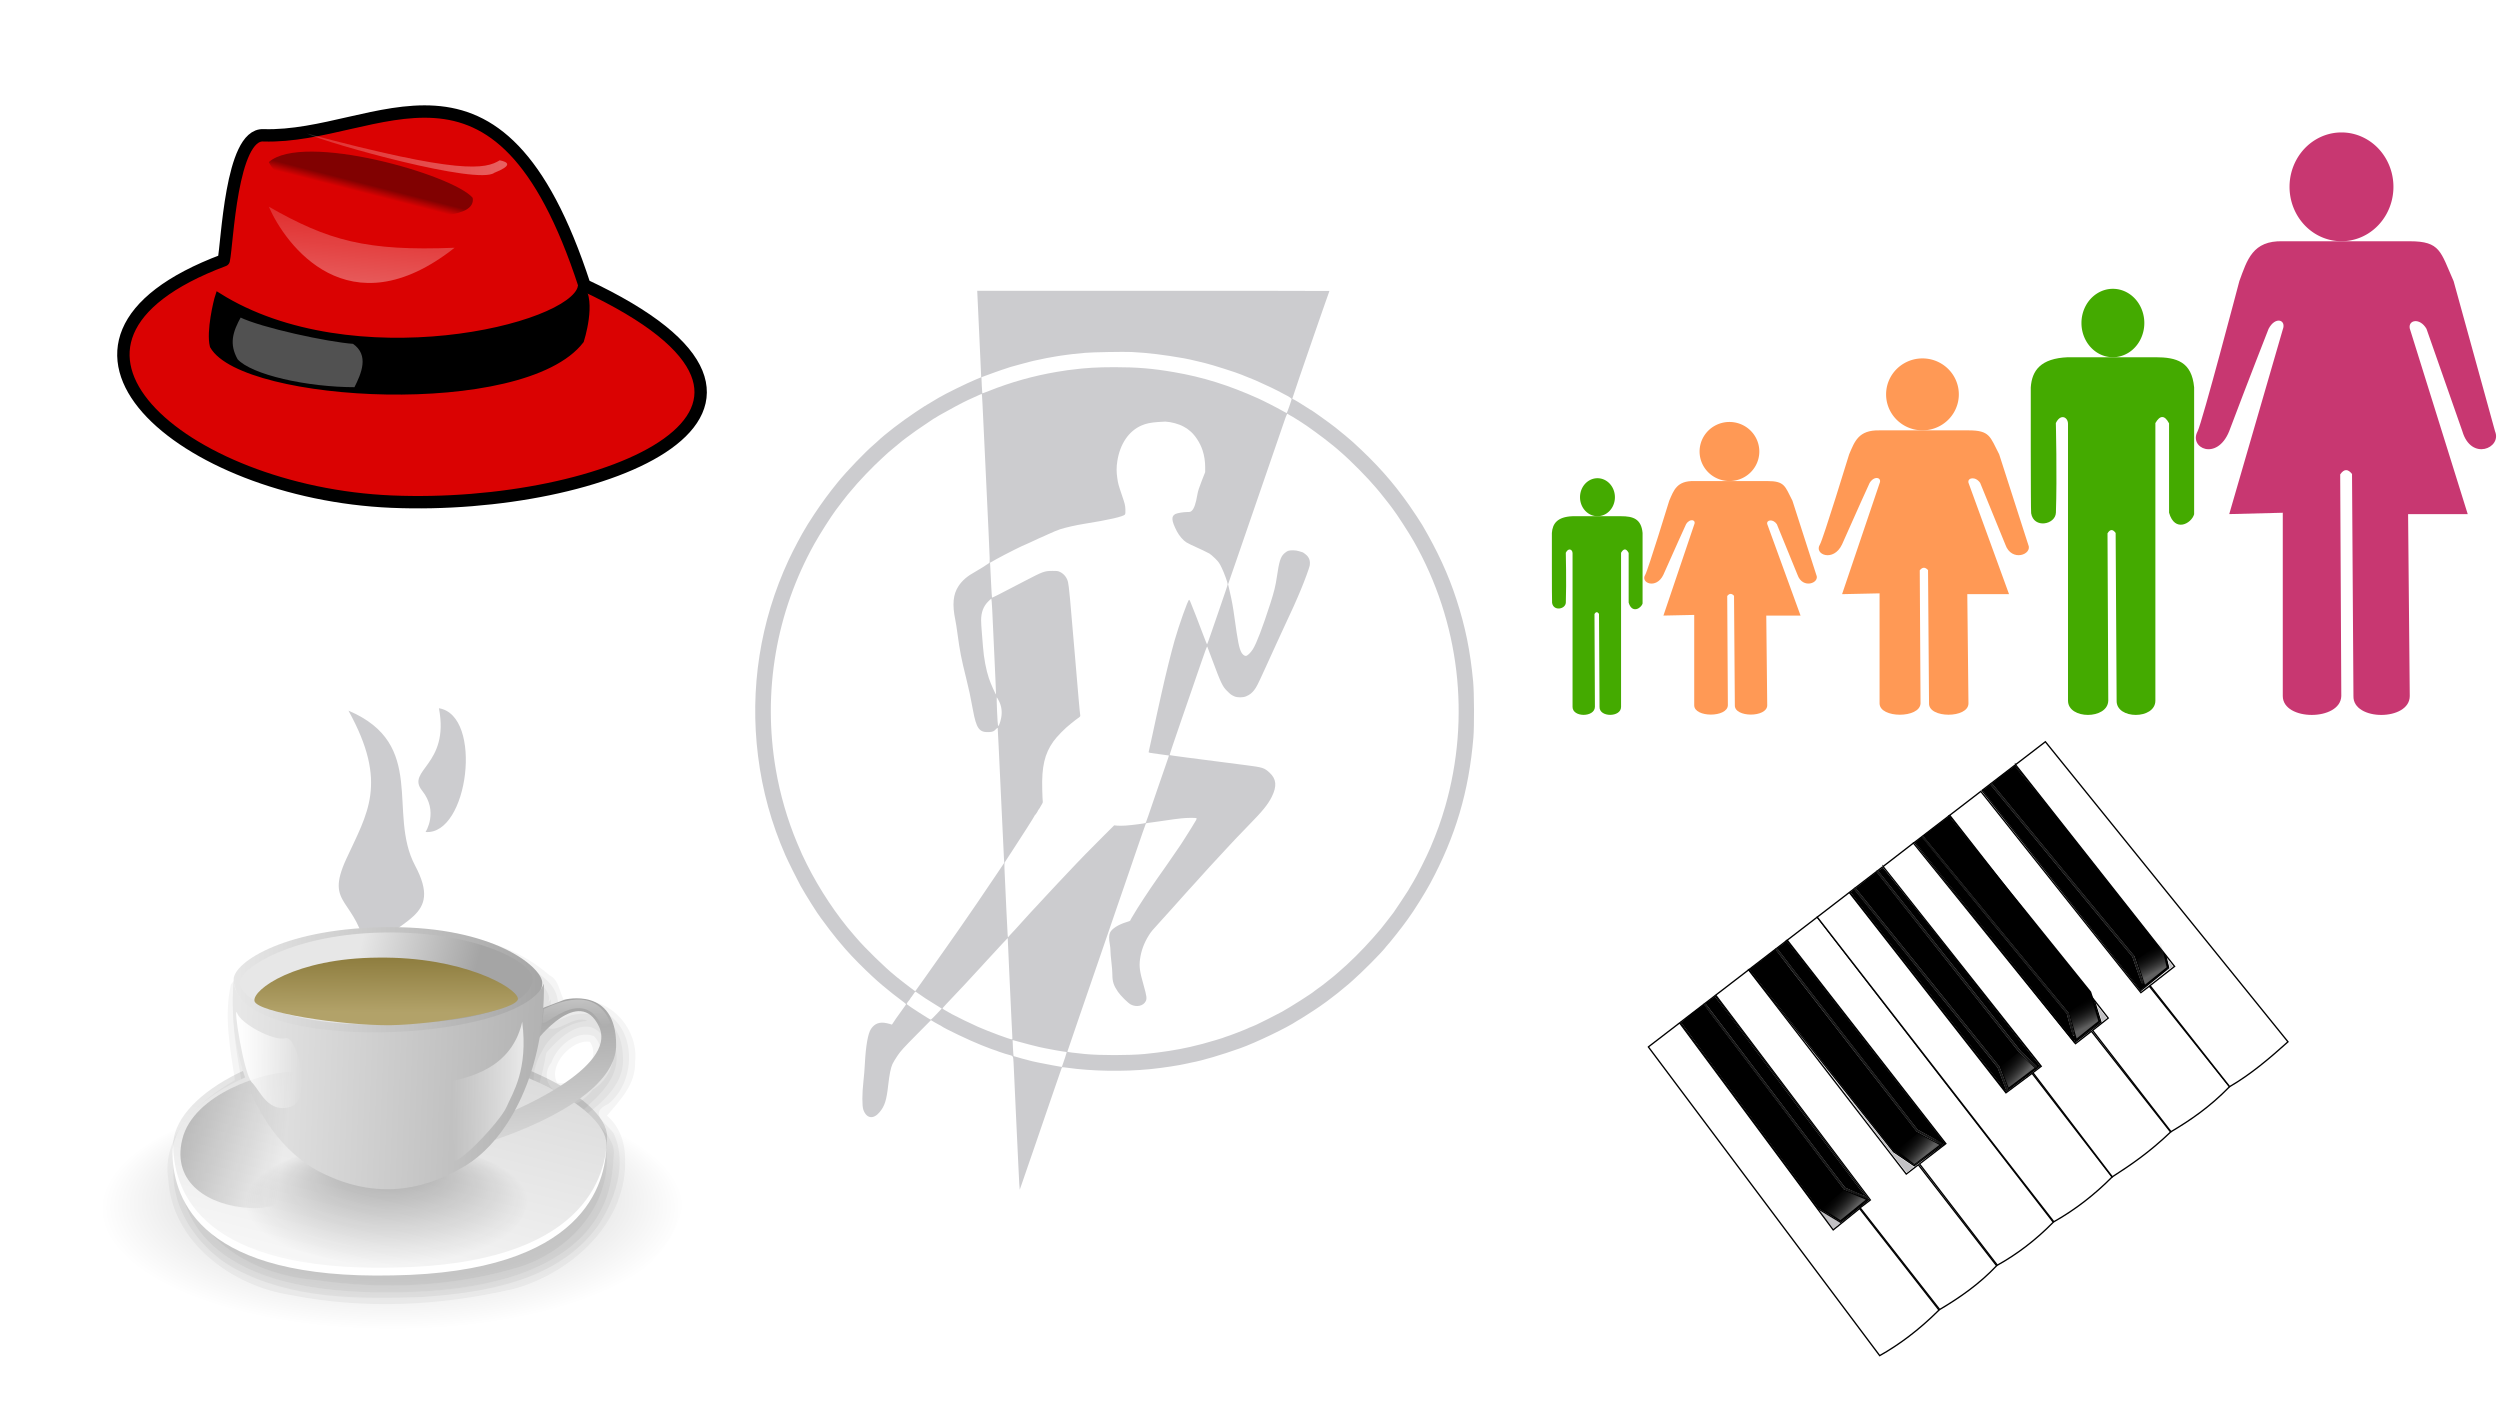 <?xml version="1.0" encoding="UTF-8" standalone="no"?>
<svg
   xmlns:dc="http://purl.org/dc/elements/1.1/"
   xmlns:cc="http://creativecommons.org/ns#"
   xmlns:rdf="http://www.w3.org/1999/02/22-rdf-syntax-ns#"
   xmlns:svg="http://www.w3.org/2000/svg"
   xmlns="http://www.w3.org/2000/svg"
   xmlns:xlink="http://www.w3.org/1999/xlink"
   xmlns:sodipodi="http://sodipodi.sourceforge.net/DTD/sodipodi-0.dtd"
   xmlns:inkscape="http://www.inkscape.org/namespaces/inkscape"
   id="svg2"
   viewBox="0 0 1280 720"
   version="1.1"
   inkscape:version="0.48.4 r9939"
   width="100%"
   height="100%"
   sodipodi:docname="my-world.svg"
   inkscape:export-filename="/home/jcacek/projects/presentations/reveal-js/images/sec-man-reloaded/my-world.png"
   inkscape:export-xdpi="90"
   inkscape:export-ydpi="90">
  <defs
     id="defs20">
    <linearGradient
       gradientUnits="userSpaceOnUse"
       gradientTransform="scale(1.781,0.561)"
       id="linearGradient582"
       y2="259.048"
       x2="111.236"
       y1="250.638"
       x1="118.038">
      <stop
         id="stop580"
         style="stop-color:#000000;stop-opacity:.408"
         offset="0" />
      <stop
         id="stop581"
         style="stop-color:#000000;stop-opacity:0"
         offset="1" />
    </linearGradient>
    <linearGradient
       gradientUnits="userSpaceOnUse"
       gradientTransform="scale(1.561,0.641)"
       id="linearGradient584"
       y2="353.039"
       xlink:href="#linearGradient585"
       x2="114.928"
       y1="259.435"
       x1="132.246" />
    <linearGradient
       id="linearGradient585">
      <stop
         id="stop586"
         style="stop-color:#ffffff;stop-opacity:.175"
         offset="0" />
      <stop
         id="stop587"
         style="stop-color:#ffffff;stop-opacity:.375"
         offset="1" />
    </linearGradient>
    <linearGradient
       gradientUnits="userSpaceOnUse"
       y2="218.54"
       x2="147.051"
       y1="218.54"
       x1="73.293"
       gradientTransform="scale(2.195,0.456)"
       id="linearGradient589"
       xlink:href="#linearGradient585" />
    <linearGradient
       id="linearGradient3017">
      <stop
         id="stop3019"
         style="stop-color:#ffffff;stop-opacity:.175"
         offset="0" />
      <stop
         id="stop3021"
         style="stop-color:#ffffff;stop-opacity:.375"
         offset="1" />
    </linearGradient>
    <radialGradient
       gradientUnits="userSpaceOnUse"
       r="48.175"
       cy="171.423"
       cx="50.46"
       gradientTransform="scale(1.555,0.643)"
       id="radialGradient861"
       fx="51.139"
       fy="152.042"
       xlink:href="#linearGradient853" />
    <linearGradient
       id="linearGradient853">
      <stop
         id="stop854"
         style="stop-color:#000000;stop-opacity:.298"
         offset="0" />
      <stop
         id="stop855"
         style="stop-color:#000000;stop-opacity:0"
         offset="1" />
    </linearGradient>
    <linearGradient
       gradientUnits="userSpaceOnUse"
       gradientTransform="scale(1.386,0.721)"
       id="linearGradient859"
       y2="197.136"
       xlink:href="#linearGradient853"
       y1="1.169"
       x2="37.213"
       x1="133.683" />
    <linearGradient
       id="linearGradient3091">
      <stop
         id="stop3093"
         style="stop-color:#000000;stop-opacity:.298"
         offset="0" />
      <stop
         id="stop3095"
         style="stop-color:#000000;stop-opacity:0"
         offset="1" />
    </linearGradient>
    <radialGradient
       gradientUnits="userSpaceOnUse"
       r="24.001"
       fx="50.884"
       cy="164.706"
       cx="50.884"
       gradientTransform="scale(1.514,0.66)"
       id="radialGradient864"
       fy="147.878"
       xlink:href="#linearGradient853" />
    <linearGradient
       id="linearGradient3098">
      <stop
         id="stop3100"
         style="stop-color:#000000;stop-opacity:.298"
         offset="0" />
      <stop
         id="stop3102"
         style="stop-color:#000000;stop-opacity:0"
         offset="1" />
    </linearGradient>
    <radialGradient
       gradientUnits="userSpaceOnUse"
       cx="34.129"
       gradientTransform="scale(2.28,0.439)"
       id="radialGradient856"
       fx="35.231"
       fy="202.266"
       xlink:href="#linearGradient841"
       cy="131.972"
       r="14.611" />
    <linearGradient
       id="linearGradient841">
      <stop
         id="stop842"
         style="stop-color:#ffffff"
         offset="0" />
      <stop
         id="stop843"
         style="stop-color:#ffffff;stop-opacity:0"
         offset="1" />
    </linearGradient>
    <linearGradient
       gradientUnits="userSpaceOnUse"
       gradientTransform="scale(0.591,1.692)"
       id="linearGradient1556"
       y2="-69.638"
       xlink:href="#linearGradient1507"
       y1="-117.113"
       x2="126.786"
       x1="115.921" />
    <linearGradient
       id="linearGradient1507">
      <stop
         id="stop1508"
         style="stop-color:#000000;stop-opacity:0.525;"
         offset="0" />
      <stop
         id="stop1510"
         style="stop-color:#000000;stop-opacity:0"
         offset="1" />
    </linearGradient>
    <linearGradient
       gradientUnits="userSpaceOnUse"
       y2="64.445"
       x2="68.794"
       y1="64.445"
       x1="22.179"
       gradientTransform="scale(1.7,0.588)"
       id="linearGradient850"
       xlink:href="#linearGradient846" />
    <linearGradient
       id="linearGradient846">
      <stop
         id="stop847"
         style="stop-color:#e7e7e7"
         offset="0" />
      <stop
         id="stop848"
         style="stop-color:#a5a5a5"
         offset="1" />
    </linearGradient>
    <linearGradient
       gradientUnits="userSpaceOnUse"
       gradientTransform="scale(0.942,1.061)"
       id="linearGradient858"
       y2="54.649"
       xlink:href="#linearGradient846"
       y1="96.857"
       x2="129.326"
       x1="131.806" />
    <linearGradient
       id="linearGradient3117">
      <stop
         id="stop3119"
         style="stop-color:#e7e7e7"
         offset="0" />
      <stop
         id="stop3121"
         style="stop-color:#a5a5a5"
         offset="1" />
    </linearGradient>
    <linearGradient
       gradientUnits="userSpaceOnUse"
       gradientTransform="scale(1.783,0.561)"
       id="linearGradient851"
       y2="85.031"
       xlink:href="#linearGradient846"
       y1="83.624"
       x2="56.192"
       x1="38.807" />
    <linearGradient
       id="linearGradient3124">
      <stop
         id="stop3126"
         style="stop-color:#e7e7e7"
         offset="0" />
      <stop
         id="stop3128"
         style="stop-color:#a5a5a5"
         offset="1" />
    </linearGradient>
    <linearGradient
       gradientUnits="userSpaceOnUse"
       gradientTransform="scale(1.974,0.507)"
       id="linearGradient860"
       y2="64.8"
       y1="118.067"
       x2="38.935"
       x1="38.09">
      <stop
         id="stop1291"
         style="stop-color:#b2a269"
         offset="0" />
      <stop
         id="stop1292"
         style="stop-color:#6d5b18"
         offset="1" />
    </linearGradient>
    <linearGradient
       gradientUnits="userSpaceOnUse"
       gradientTransform="scale(1.22,0.82)"
       id="linearGradient849"
       y2="93.217"
       xlink:href="#linearGradient846"
       y1="91.17"
       x2="111.186"
       x1="31.401" />
    <linearGradient
       id="linearGradient3134">
      <stop
         id="stop3136"
         style="stop-color:#e7e7e7"
         offset="0" />
      <stop
         id="stop3138"
         style="stop-color:#a5a5a5"
         offset="1" />
    </linearGradient>
    <linearGradient
       gradientUnits="userSpaceOnUse"
       gradientTransform="scale(1.139,0.878)"
       id="linearGradient840"
       y2="104.055"
       xlink:href="#linearGradient853"
       y1="100.734"
       x2="44.804"
       x1="12.205" />
    <linearGradient
       id="linearGradient3141">
      <stop
         id="stop3143"
         style="stop-color:#000000;stop-opacity:.298"
         offset="0" />
      <stop
         id="stop3145"
         style="stop-color:#000000;stop-opacity:0"
         offset="1" />
    </linearGradient>
    <linearGradient
       gradientUnits="userSpaceOnUse"
       gradientTransform="scale(0.758,1.319)"
       id="linearGradient845"
       y2="60.884"
       xlink:href="#linearGradient841"
       y1="60.485"
       x2="123.651"
       x1="158.269" />
    <linearGradient
       id="linearGradient3148">
      <stop
         id="stop3150"
         style="stop-color:#ffffff"
         offset="0" />
      <stop
         id="stop3152"
         style="stop-color:#ffffff;stop-opacity:0"
         offset="1" />
    </linearGradient>
    <linearGradient
       gradientUnits="userSpaceOnUse"
       y2="49.388"
       x2="66.747"
       y1="49.388"
       x1="46.352"
       gradientTransform="scale(0.827,1.209)"
       id="linearGradient844"
       xlink:href="#linearGradient841" />
    <linearGradient
       id="linearGradient3155">
      <stop
         id="stop3157"
         style="stop-color:#ffffff"
         offset="0" />
      <stop
         id="stop3159"
         style="stop-color:#ffffff;stop-opacity:0"
         offset="1" />
    </linearGradient>
    <linearGradient
       id="linearGradient852"
       y2="0.507"
       xlink:href="#linearGradient841"
       y1="-1.029"
       x2="0.635"
       x1="0.562" />
    <linearGradient
       id="linearGradient3162">
      <stop
         id="stop3164"
         style="stop-color:#ffffff"
         offset="0" />
      <stop
         id="stop3166"
         style="stop-color:#ffffff;stop-opacity:0"
         offset="1" />
    </linearGradient>
    <linearGradient
       inkscape:collect="always"
       xlink:href="#linearGradient841"
       id="linearGradient3631"
       gradientUnits="userSpaceOnUse"
       gradientTransform="matrix(2.28,0,0,1.745,44.433,399.084)"
       x1="111.122"
       y1="48.48"
       x2="112.266"
       y2="72.55" />
    <linearGradient
       inkscape:collect="always"
       xlink:href="#linearGradient841"
       id="linearGradient3634"
       gradientUnits="userSpaceOnUse"
       gradientTransform="matrix(1.65,0,0,2.411,44.433,399.084)"
       x1="46.352"
       y1="49.388"
       x2="66.747"
       y2="49.388" />
    <linearGradient
       inkscape:collect="always"
       xlink:href="#linearGradient841"
       id="linearGradient3637"
       gradientUnits="userSpaceOnUse"
       gradientTransform="matrix(1.513,0,0,2.63,44.433,399.084)"
       x1="158.269"
       y1="60.485"
       x2="123.651"
       y2="60.884" />
    <linearGradient
       inkscape:collect="always"
       xlink:href="#linearGradient853"
       id="linearGradient3640"
       gradientUnits="userSpaceOnUse"
       gradientTransform="matrix(2.271,0,0,1.751,44.433,399.084)"
       x1="12.205"
       y1="100.734"
       x2="44.804"
       y2="104.055" />
    <linearGradient
       inkscape:collect="always"
       xlink:href="#linearGradient846"
       id="linearGradient3643"
       gradientUnits="userSpaceOnUse"
       gradientTransform="matrix(2.433,0,0,1.635,44.433,399.084)"
       x1="31.401"
       y1="91.17"
       x2="111.186"
       y2="93.217" />
    <linearGradient
       inkscape:collect="always"
       xlink:href="#linearGradient860"
       id="linearGradient3646"
       gradientUnits="userSpaceOnUse"
       gradientTransform="matrix(3.937,0,0,1.01,44.433,399.084)"
       x1="38.09"
       y1="118.067"
       x2="38.935"
       y2="64.8" />
    <linearGradient
       inkscape:collect="always"
       xlink:href="#linearGradient846"
       id="linearGradient3649"
       gradientUnits="userSpaceOnUse"
       gradientTransform="matrix(3.556,0,0,1.119,44.433,399.084)"
       x1="38.807"
       y1="83.624"
       x2="56.192"
       y2="85.031" />
    <linearGradient
       inkscape:collect="always"
       xlink:href="#linearGradient846"
       id="linearGradient3652"
       gradientUnits="userSpaceOnUse"
       gradientTransform="matrix(1.879,0,0,2.116,44.433,399.084)"
       x1="131.806"
       y1="96.857"
       x2="129.326"
       y2="54.649" />
    <linearGradient
       inkscape:collect="always"
       xlink:href="#linearGradient846"
       id="linearGradient3655"
       gradientUnits="userSpaceOnUse"
       gradientTransform="matrix(3.39,0,0,1.173,44.433,399.084)"
       x1="22.179"
       y1="64.445"
       x2="68.794"
       y2="64.445" />
    <radialGradient
       inkscape:collect="always"
       xlink:href="#linearGradient853"
       id="radialGradient3662"
       gradientUnits="userSpaceOnUse"
       gradientTransform="matrix(3.02,0,0,1.317,44.433,399.084)"
       cx="50.884"
       cy="164.706"
       fx="50.884"
       fy="147.878"
       r="24.001" />
    <linearGradient
       inkscape:collect="always"
       xlink:href="#linearGradient853"
       id="linearGradient3665"
       gradientUnits="userSpaceOnUse"
       gradientTransform="matrix(2.765,0,0,1.438,44.433,399.084)"
       x1="133.683"
       y1="1.169"
       x2="37.213"
       y2="197.136" />
    <radialGradient
       inkscape:collect="always"
       xlink:href="#linearGradient853"
       id="radialGradient3669"
       gradientUnits="userSpaceOnUse"
       gradientTransform="matrix(3.101,0,0,1.283,44.433,399.084)"
       cx="50.46"
       cy="171.423"
       fx="51.139"
       fy="152.042"
       r="48.175" />
    <linearGradient
       id="linearGradient4479-4"
       y2="328.45"
       gradientUnits="userSpaceOnUse"
       x2="239.68"
       y1="347.12"
       x1="242.93"
       inkscape:collect="always">
      <stop
         id="stop4283-36"
         style="stop-color:#ffffff;stop-opacity:.378"
         offset="0" />
      <stop
         id="stop4285-47"
         style="stop-color:#000000;stop-opacity:0"
         offset="1" />
    </linearGradient>
    <filter
       id="filter4297-2"
       inkscape:collect="always"
       color-interpolation-filters="sRGB">
      <feGaussianBlur
         id="feGaussianBlur4299-73"
         stdDeviation="0.306"
         inkscape:collect="always" />
    </filter>
    <linearGradient
       id="linearGradient4481-4"
       y2="328.45"
       gradientUnits="userSpaceOnUse"
       x2="239.68"
       gradientTransform="translate(68.354,-0.067)"
       y1="347.12"
       x1="242.93"
       inkscape:collect="always">
      <stop
         id="stop4283-3-1"
         style="stop-color:#ffffff;stop-opacity:.378"
         offset="0" />
      <stop
         id="stop4285-4-1"
         style="stop-color:#000000;stop-opacity:0"
         offset="1" />
    </linearGradient>
    <filter
       id="filter4297-6-3"
       color-interpolation-filters="sRGB"
       inkscape:collect="always">
      <feGaussianBlur
         id="feGaussianBlur4299-6-4"
         stdDeviation="0.306"
         inkscape:collect="always" />
    </filter>
    <linearGradient
       inkscape:collect="always"
       xlink:href="#linearGradient4483-9"
       id="linearGradient3040"
       gradientUnits="userSpaceOnUse"
       gradientTransform="translate(287.7,-2.989)"
       x1="242.93"
       y1="347.12"
       x2="239.68"
       y2="328.45" />
    <linearGradient
       id="linearGradient4483-9"
       y2="328.45"
       gradientUnits="userSpaceOnUse"
       x2="239.68"
       gradientTransform="translate(287.7,-2.989)"
       y1="347.12"
       x1="242.93"
       inkscape:collect="always">
      <stop
         id="stop4283-2-6"
         style="stop-color:#ffffff;stop-opacity:.378"
         offset="0" />
      <stop
         id="stop4285-3-4"
         style="stop-color:#000000;stop-opacity:0"
         offset="1" />
    </linearGradient>
    <filter
       id="filter4297-0-7"
       color-interpolation-filters="sRGB"
       inkscape:collect="always">
      <feGaussianBlur
         id="feGaussianBlur4299-7-0"
         stdDeviation="0.306"
         inkscape:collect="always" />
    </filter>
    <linearGradient
       id="linearGradient4485-5"
       y2="328.45"
       gradientUnits="userSpaceOnUse"
       x2="239.68"
       gradientTransform="translate(159.11,-1.803)"
       y1="347.12"
       x1="242.93"
       inkscape:collect="always">
      <stop
         id="stop4283-9-9"
         style="stop-color:#ffffff;stop-opacity:.378"
         offset="0" />
      <stop
         id="stop4285-2-8"
         style="stop-color:#000000;stop-opacity:0"
         offset="1" />
    </linearGradient>
    <filter
       id="filter4297-1-9"
       color-interpolation-filters="sRGB"
       inkscape:collect="always">
      <feGaussianBlur
         id="feGaussianBlur4299-77-3"
         stdDeviation="0.306"
         inkscape:collect="always" />
    </filter>
    <linearGradient
       inkscape:collect="always"
       xlink:href="#linearGradient4483-9"
       id="linearGradient3042"
       gradientUnits="userSpaceOnUse"
       gradientTransform="translate(287.7,-2.989)"
       x1="242.93"
       y1="347.12"
       x2="239.68"
       y2="328.45" />
    <filter
       id="filter4297-0-4-1"
       color-interpolation-filters="sRGB"
       inkscape:collect="always">
      <feGaussianBlur
         id="feGaussianBlur4299-7-5-4"
         stdDeviation="0.306"
         inkscape:collect="always" />
    </filter>
    <linearGradient
       inkscape:collect="always"
       xlink:href="#linearGradient841"
       id="linearGradient4669"
       gradientUnits="userSpaceOnUse"
       gradientTransform="matrix(2.28,0,0,1.745,44.433,399.084)"
       x1="111.122"
       y1="48.48"
       x2="112.266"
       y2="72.55" />
    <linearGradient
       inkscape:collect="always"
       xlink:href="#linearGradient841"
       id="linearGradient4672"
       gradientUnits="userSpaceOnUse"
       gradientTransform="matrix(1.65,0,0,2.411,44.433,399.084)"
       x1="46.352"
       y1="49.388"
       x2="66.747"
       y2="49.388" />
    <linearGradient
       inkscape:collect="always"
       xlink:href="#linearGradient841"
       id="linearGradient4675"
       gradientUnits="userSpaceOnUse"
       gradientTransform="matrix(1.513,0,0,2.63,44.433,399.084)"
       x1="158.269"
       y1="60.485"
       x2="123.651"
       y2="60.884" />
    <linearGradient
       inkscape:collect="always"
       xlink:href="#linearGradient853"
       id="linearGradient4678"
       gradientUnits="userSpaceOnUse"
       gradientTransform="matrix(2.271,0,0,1.751,44.433,399.084)"
       x1="12.205"
       y1="100.734"
       x2="44.804"
       y2="104.055" />
    <linearGradient
       inkscape:collect="always"
       xlink:href="#linearGradient846"
       id="linearGradient4681"
       gradientUnits="userSpaceOnUse"
       gradientTransform="matrix(2.433,0,0,1.635,44.433,399.084)"
       x1="31.401"
       y1="91.17"
       x2="111.186"
       y2="93.217" />
    <linearGradient
       inkscape:collect="always"
       xlink:href="#linearGradient860"
       id="linearGradient4684"
       gradientUnits="userSpaceOnUse"
       gradientTransform="matrix(3.937,0,0,1.01,44.433,399.084)"
       x1="38.09"
       y1="118.067"
       x2="38.935"
       y2="64.8" />
    <linearGradient
       inkscape:collect="always"
       xlink:href="#linearGradient846"
       id="linearGradient4687"
       gradientUnits="userSpaceOnUse"
       gradientTransform="matrix(3.556,0,0,1.119,44.433,399.084)"
       x1="38.807"
       y1="83.624"
       x2="56.192"
       y2="85.031" />
    <linearGradient
       inkscape:collect="always"
       xlink:href="#linearGradient846"
       id="linearGradient4690"
       gradientUnits="userSpaceOnUse"
       gradientTransform="matrix(1.879,0,0,2.116,44.433,399.084)"
       x1="131.806"
       y1="96.857"
       x2="129.326"
       y2="54.649" />
    <linearGradient
       inkscape:collect="always"
       xlink:href="#linearGradient846"
       id="linearGradient4693"
       gradientUnits="userSpaceOnUse"
       gradientTransform="matrix(3.39,0,0,1.173,44.433,399.084)"
       x1="22.179"
       y1="64.445"
       x2="68.794"
       y2="64.445" />
    <radialGradient
       inkscape:collect="always"
       xlink:href="#linearGradient853"
       id="radialGradient4700"
       gradientUnits="userSpaceOnUse"
       gradientTransform="matrix(3.02,0,0,1.317,44.433,399.084)"
       cx="50.884"
       cy="164.706"
       fx="50.884"
       fy="147.878"
       r="24.001" />
    <linearGradient
       inkscape:collect="always"
       xlink:href="#linearGradient853"
       id="linearGradient4703"
       gradientUnits="userSpaceOnUse"
       gradientTransform="matrix(2.765,0,0,1.438,44.433,399.084)"
       x1="133.683"
       y1="1.169"
       x2="37.213"
       y2="197.136" />
    <radialGradient
       inkscape:collect="always"
       xlink:href="#linearGradient853"
       id="radialGradient4707"
       gradientUnits="userSpaceOnUse"
       gradientTransform="matrix(3.101,0,0,1.283,44.433,399.084)"
       cx="50.46"
       cy="171.423"
       fx="51.139"
       fy="152.042"
       r="48.175" />
    <radialGradient
       inkscape:collect="always"
       xlink:href="#linearGradient841"
       id="radialGradient4725"
       gradientUnits="userSpaceOnUse"
       gradientTransform="scale(2.28,0.439)"
       cx="34.129"
       cy="131.972"
       fx="35.231"
       fy="202.266"
       r="14.611" />
    <linearGradient
       inkscape:collect="always"
       xlink:href="#linearGradient1507"
       id="linearGradient4727"
       gradientUnits="userSpaceOnUse"
       gradientTransform="scale(0.591,1.692)"
       x1="115.921"
       y1="-117.113"
       x2="126.786"
       y2="-69.638" />
    <radialGradient
       inkscape:collect="always"
       xlink:href="#linearGradient841"
       id="radialGradient4734"
       gradientUnits="userSpaceOnUse"
       gradientTransform="matrix(4.548,0,0,0.875,44.433,399.079)"
       cx="34.129"
       cy="131.972"
       fx="35.231"
       fy="202.266"
       r="14.611" />
  </defs>
  <sodipodi:namedview
     pagecolor="#000000"
     bordercolor="#666666"
     borderopacity="1"
     objecttolerance="10"
     gridtolerance="10"
     guidetolerance="10"
     inkscape:pageopacity="0"
     inkscape:pageshadow="2"
     inkscape:window-width="1920"
     inkscape:window-height="1055"
     id="namedview18"
     showgrid="false"
     fit-margin-top="10"
     fit-margin-left="10"
     fit-margin-right="10"
     fit-margin-bottom="10"
     inkscape:zoom="0.59"
     inkscape:cx="810.33174"
     inkscape:cy="404.97954"
     inkscape:window-x="1680"
     inkscape:window-y="0"
     inkscape:window-maximized="1"
     inkscape:current-layer="svg2" />
  <g
     id="g4744">
    <g
       transform="matrix(1.994,0,0,2.005,-320.269,214.51)"
       style="fill-opacity:0.04"
       id="g1285">
      <path
         inkscape:connector-curvature="0"
         d="m 262.66,133.6 c -26.77,0.04 -40.1,8.94 -40.25,13.34 0,0.15 0.05,0.34 0.06,0.5 0,-0.09 -0.06,-0.16 -0.06,-0.25 -0.73,8.55 0.26,16.47 2.44,23.44 -10.99,5.14 -17.85,12.16 -17.94,18.87 0,0.12 -0.03,0.23 -0.03,0.35 -0.12,0.67 -0.2,1.34 -0.19,2 0.26,12.11 7.73,32.26 56.66,31.15 45.49,-0.73 53.56,-20.24 54.53,-31.21 0,-0.04 0.03,-0.07 0.03,-0.1 0.14,-0.86 0.13,-1.57 0.19,-2.34 0.05,-0.67 0.15,-1.44 0.15,-2.03 0.02,-2.99 -2.72,-6.4 -7.09,-9.72 5.28,-3.81 9.44,-8.42 9.44,-13.75 0,-15.11 -13.22,-11.63 -13.22,-11.63 l -5.56,2.1 c 0.14,-2.05 0.27,-4.1 0.25,-6.22 -0.13,0.32 -0.45,0.6 -0.63,0.9 0.13,-0.49 0.21,-0.96 0.16,-1.37 -0.48,-3.93 -12.39,-14.07 -38.94,-14.03 z m -39.47,16.44 c 0.11,0.24 0.18,0.47 0.31,0.71 -0.13,-0.23 -0.2,-0.48 -0.31,-0.71 z m 88.38,5.15 c 1.74,0.16 3.36,1.26 4.62,3.94 2.57,5.45 -3.42,11.02 -9.94,15.22 -2.24,-1.29 -4.7,-2.53 -7.43,-3.69 0.88,-2.76 1.52,-5.71 2.06,-8.75 1.34,-1.62 6.17,-7.14 10.69,-6.72 z"
         style="fill-rule:evenodd;stroke-width:1pt"
         id="path1258" />
      <path
         inkscape:connector-curvature="0"
         d="m 253.47,135.62 c -10.12,1.46 -21.37,2.75 -28.97,10.35 -1.07,4.97 -0.22,10.08 -0.03,15.44 0.34,4.54 4.97,10.99 -1.84,12.32 -8.03,4.11 -16.63,12.11 -13.76,22.09 2.43,15.09 18.68,23.03 32.63,24.03 17.59,2.56 35.97,1.81 53,-3.47 12.47,-4.09 23.27,-15.87 21.81,-29.63 0.07,-4.77 -7.18,-5.37 -6.43,-9.87 4.75,-4.15 10.6,-9.29 8.71,-16.41 1.2,-3.42 -8.43,-8.43 -4,-5.72 5.93,4.03 3.97,13.16 -1.73,16.47 -2.65,3.38 -7.06,5.98 -11.02,3 -5.9,-1.66 -4.57,-8.61 -2.09,-12.65 2.05,-4.41 6.87,-7.42 11.69,-7.88 -3.83,-1.81 -8.35,4.44 -11.25,0.93 0.18,-4.93 -0.87,-10.66 -6.32,-12.35 -12.03,-7.28 -26.8,-7.13 -40.4,-6.65 z"
         style="fill-rule:evenodd;stroke-width:1pt"
         id="path1262" />
      <path
         inkscape:connector-curvature="0"
         d="m 253.19,132.38 c -11.13,1.66 -24.12,2.97 -31.66,12.31 -2.22,8.25 -0.06,16.87 1.19,24.97 -6.22,4.08 -13.92,8.1 -16.31,15.84 -4.57,12.21 3.75,25.7 14.53,31.48 14.54,7.81 31.8,7.79 47.92,7.25 16.13,-1.14 34.71,-4 45.03,-17.87 4.59,-6.64 7.96,-16.2 4.29,-23.92 -1.95,-2.82 -6.71,-5.06 -1.36,-7.55 7.57,-5.93 7.35,-20.67 -2.52,-24.01 -3.65,-1.71 -7.14,-0.11 -10.71,0.87 0.98,-3.76 -0.44,-6.82 -3.4,-9.13 -13.16,-10.59 -30.92,-10.92 -47,-10.24 z m 59.93,25.21 c 5.18,5.4 -2.22,12.59 -7.34,14.41 -4.49,0.36 -6.16,-4.6 -3.54,-7.73 1.38,-4.05 6.4,-8.39 10.88,-6.68 z"
         style="fill-rule:evenodd;stroke-width:1pt"
         id="path1265" />
      <path
         inkscape:connector-curvature="0"
         d="m 244.22,132.12 c -8.96,1.71 -18.85,4.45 -24.31,12.32 -1.84,8.11 -0.2,16.34 1.03,24.4 -9.04,5.2 -18.94,13.81 -17.1,25.41 0.99,16.16 16.63,27.27 31.62,29.5 18.84,3.72 38.6,2.7 57.23,-1.66 14.87,-4.15 29.2,-17.05 28.42,-33.53 0,-3.94 -1.58,-8.08 -4.64,-10.65 3.35,-3.94 7.41,-8.03 7.22,-13.72 1.09,-9.12 -7.88,-18.22 -17.13,-15.02 -2.3,-0.45 -1.73,-5.7 -4.86,-7.11 -13.4,-11.74 -32.61,-11.73 -49.44,-11.18 -2.68,0.41 -5.36,0.83 -8.04,1.24 z m 67.87,26.94 c 3.36,4.9 -3.82,11.73 -8.43,10.41 -2.4,-4.36 3.83,-11.21 8.43,-10.41 z"
         style="fill-rule:evenodd;stroke-width:1pt"
         id="path1272" />
    </g>
    <path
       inkscape:connector-curvature="0"
       d="m 51.524,614.255 c -0.703,-26.515 60.341,-56.041 141.781,-57.049 82.275,-1.007 157.104,30.534 156.964,51.664 -0.14,21.818 -15.616,70.142 -146.837,71.817 C 72.202,683.04 52.228,640.082 51.524,614.255 z"
       style="fill:url(#radialGradient4707);fill-rule:evenodd;stroke-width:1.127pt"
       sodipodi:nodetypes="czzzz"
       id="path834" />
    <path
       inkscape:connector-curvature="0"
       d="m 88.307,590.883 c -0.523,-24.786 44.869,-52.398 105.426,-53.339 61.185,-0.941 116.828,28.553 116.728,48.319 -0.12,20.394 -11.627,65.586 -109.199,67.142 -97.58,2.194 -112.432,-37.953 -112.954,-62.122 z"
       style="fill:#ffffff;fill-rule:evenodd;stroke-width:1pt"
       sodipodi:nodetypes="czzzz"
       id="path832" />
    <path
       inkscape:connector-curvature="0"
       d="m 88.666,586.874 c -0.523,-24.788 44.869,-52.4 105.426,-53.341 61.185,-0.941 116.828,28.553 116.728,48.321 -0.12,20.394 -11.627,65.567 -109.199,67.142 -97.58,2.194 -112.432,-37.973 -112.954,-62.122 z"
       style="fill:url(#linearGradient4703);fill-rule:evenodd;stroke-width:1pt"
       sodipodi:nodetypes="czzzz"
       id="path866" />
    <path
       inkscape:connector-curvature="0"
       d="m 125.632,613.557 c -0.341,-13.542 29.285,-28.655 68.809,-29.169 39.933,-0.515 76.252,15.628 76.173,26.437 -0.06,11.148 -7.579,35.859 -71.258,36.716 -63.688,1.217 -73.382,-20.761 -73.723,-33.984 z"
       style="fill:url(#radialGradient4700);fill-rule:evenodd;stroke-width:1.127pt"
       sodipodi:nodetypes="czzzz"
       id="path862" />
    <path
       id="path830"
       sodipodi:nodetypes="ccczcc"
       style="fill:url(#radialGradient4734);fill-rule:evenodd;stroke-width:1pt"
       d="m 146.354,516.204 c 23.952,-9.413 67.135,-15.895 100.808,-0.834 5.305,3.572 17.052,-1.065 12.146,-4.814 -10.969,-9.413 -43.14,-16.996 -63.064,-16.944 -19.924,0.054 -45.496,5.544 -56.477,17.257 -3.129,3.554 1.95,7.993 6.587,5.335 z"
       inkscape:connector-curvature="0" />
    <path
       id="path1936"
       sodipodi:nodetypes="czczc"
       style="fill:#cccccf;fill-rule:evenodd;stroke-width:1pt"
       d="m 188.071,489.048 c -5.491,-30.188 -22.074,-24.637 -10.806,-49.19 10.728,-23.387 21.722,-38.746 1.146,-76.009 40.451,17.202 19.803,52.41 34.107,79.314 14.598,27.412 -8.605,26.353 -24.447,45.885 z"
       inkscape:connector-curvature="0" />
    <path
       id="path1937"
       sodipodi:nodetypes="czcc"
       style="fill:#cccccf;fill-opacity:1;fill-rule:evenodd;stroke-width:1pt"
       d="m 217.884,425.983 c 0,0 6.807,-10.444 -1.758,-21.163 -8.44,-10.55 14.206,-12.944 8.605,-42.199 22.746,3.665 15.134,65.142 -6.847,63.362 z"
       inkscape:connector-curvature="0" />
    <path
       inkscape:connector-curvature="0"
       d="m 119.619,501.322 c 0.293,-8.781 26.918,-26.551 80.315,-26.625 52.95,-0.074 76.683,20.115 77.66,27.955 0.957,7.84 -12.285,24.774 -80.323,26.625 -68.482,1.849 -77.632,-19.176 -77.652,-27.955 z"
       style="fill:url(#linearGradient4693);fill-rule:evenodd;stroke-width:1pt"
       sodipodi:nodetypes="czzzz"
       id="path828" />
    <path
       inkscape:connector-curvature="0"
       d="m 274.682,532.837 c 0,0 21.958,-28.551 32.009,-7.216 10.032,21.336 -45.81,43.926 -45.81,43.926 l -10.67,15.061 c 0,0 65.255,-19.453 65.255,-49.576 0,-30.121 -26.345,-23.218 -26.345,-23.218 l -13.183,5.022 -1.256,16.001 z"
       style="fill:url(#linearGradient4690);fill-rule:evenodd;stroke-width:1pt"
       sodipodi:nodetypes="cccccccc"
       id="path826" />
    <path
       inkscape:connector-curvature="0"
       d="m 122.738,503.612 c -0.963,-7.838 27.805,-25.661 74.545,-26.18 47.185,-0.517 74.467,15.235 75.425,23.075 0.977,7.84 -11.827,22.111 -69.655,23.962 -57.39,1.849 -79.354,-13.017 -80.315,-20.857 z"
       style="fill:url(#linearGradient4687);fill-rule:evenodd;stroke-width:1pt"
       sodipodi:nodetypes="czzzz"
       id="path827" />
    <path
       inkscape:connector-curvature="0"
       d="m 130.28,512.487 c -1.035,-5.768 20.889,-21.964 63.453,-22.185 42.877,-0.536 70.399,15.085 71.436,20.855 1.037,5.768 -39.917,13.219 -65.224,13.755 -25.306,0.221 -68.63,-6.655 -69.665,-12.425 z"
       style="fill:url(#linearGradient4684);fill-rule:evenodd;stroke-width:1pt"
       sodipodi:nodetypes="czzzz"
       id="path829" />
    <path
       inkscape:connector-curvature="0"
       d="m 119.631,501.837 c -3.993,46.887 17.824,84.605 43.93,98.059 26.106,13.462 50.732,11.168 74.102,-2.656 23.378,-13.829 41.407,-49.993 40.829,-93.627 -11.866,30.591 -157.826,36.535 -158.861,-1.775 z"
       style="fill:url(#linearGradient4681);fill-rule:evenodd;stroke-width:1pt"
       sodipodi:nodetypes="czzcc"
       id="path831" />
    <path
       inkscape:connector-curvature="0"
       d="m 127.841,618.503 c -20.498,-1.157 -40.057,-12.564 -34.514,-35.149 5.544,-23.218 42.254,-35.037 57.106,-34.514 14.85,0.523 35.663,26.355 32.003,37.651 -3.662,11.296 -33.469,33.786 -54.596,32.011 z"
       style="fill:url(#linearGradient4678);fill-rule:evenodd;stroke-width:1pt"
       sodipodi:nodetypes="czzzz"
       id="path833" />
    <path
       inkscape:connector-curvature="0"
       d="m 227.013,554.642 c 6.212,-2.218 34.167,-3.993 40.37,-31.505 3.111,24.85 -5.006,36.573 -7.977,43.485 -2.972,7.357 -27.297,32.855 -27.955,27.067 l -4.437,-39.048 z"
       style="fill:url(#linearGradient4675);fill-rule:evenodd;stroke-width:1pt"
       sodipodi:nodetypes="cczzc"
       id="path835" />
    <path
       inkscape:connector-curvature="0"
       d="m 128.948,554.199 c -4.288,-4.587 -9.76,-40.825 -7.543,-35.5 1.775,5.325 18.637,14.569 24.85,12.868 5.768,-1.699 13.903,31.284 2.662,35.055 -11.685,3.771 -15.68,-8.283 -19.97,-12.423 z"
       style="fill:url(#linearGradient4672);fill-rule:evenodd;stroke-width:1pt"
       sodipodi:nodetypes="czzzz"
       id="path836" />
    <path
       inkscape:connector-curvature="0"
       d="m 278.391,516.651 -0.638,6.276 c -0.957,5.961 20.522,-20.432 30.873,3.412 1.017,5.632 -0.06,12.774 -0.06,12.774 0,0 5.903,-6.767 4.707,-13.179 -7.06,-23.278 -30.454,-11.28 -34.881,-9.284 z"
       style="fill:url(#linearGradient4669);fill-rule:evenodd;stroke-width:1pt"
       sodipodi:nodetypes="cccccc"
       id="path857" />
  </g>
  <g
     id="g3465"
     transform="matrix(0.867,0,0,0.867,454.615,-205.509)">
    <g
       id="g3102"
       transform="matrix(0.659,0,0,0.662,389.806,430.66)"
       style="fill:#44aa00">
      <path
         id="path19516"
         d="m 21.999,168.01 c -13.698,0.539 -17.952,6.648 -18.523,14.93 0,0 -0.066,60.808 0.185,62.357 1.255,7.757 12.117,5.713 12.322,-0.302 0.617,-18.102 -0.032,-44.375 -0.032,-44.375 2.337,-4.838 6.048,-2.976 6.048,0.393 v 137.13 c 0,9.43 19.777,9.43 20.034,0 l -0.378,-82.904 c 1.349,-2.186 2.698,-2.044 4.047,-0.157 l 0.489,83.061 c -0.272,9.43 19.278,9.43 19.278,0 v -137.52 c 2.268,-3.888 4.536,-4.118 6.804,0.142 v 44.256 c 2.853,10.059 11.194,5.336 12.474,0.786 v -62.865 c -1.161,-12.73 -8.742,-14.93 -19.278,-14.93 z"
         inkscape:connector-curvature="0" />
      <path
         id="path19518"
         d="m 59.967,151.06 a 15.637,16.948 0 0 1 -31.274,0 15.637,16.948 0 1 1 31.274,0 z"
         inkscape:connector-curvature="0" />
    </g>
    <g
       transform="matrix(1.187,0,0,1.192,476.704,222.971)"
       id="g3108"
       style="fill:#c83771">
      <path
         id="path19488"
         d="m 347.4,104.36 a 25.845,26.949 0 0 1 -51.69,0 25.845,26.949 0 1 1 51.69,0 z"
         inkscape:connector-curvature="0" />
      <path
         id="path19484"
         d="m 292.35,131.32 c -15.045,-0.391 -17.693,9.172 -21.614,19.773 0,0 -18.6,70.431 -20.772,74.408 -4.504,8.248 9.606,14.902 15.696,0 9.58,-25.333 19.632,-50.804 19.632,-50.804 3.396,-6.407 8.934,-4.415 7.058,0.332 l -26.641,91.466 26.641,-0.668 v 90.798 c 0,12.488 28.74,12.488 29.113,0 l -0.549,-109.79 c 1.96,-2.894 3.921,-2.707 5.881,-0.208 l 0.71,110 c -0.395,12.488 28.014,12.488 28.014,0 l -0.824,-90.129 h 29.662 l -28.839,-91.986 c -0.824,-4.227 5.028,-5.453 8.324,0.188 l 17.864,50.804 c 4.421,14.871 19.718,8.248 16.252,0 l -20.611,-74.408 c -6.546,-14.652 -6.518,-19.773 -21.83,-19.773 z"
         inkscape:connector-curvature="0" />
    </g>
    <g
       id="g3084"
       transform="matrix(1.062,0,0,1.066,13.94,270.449)"
       style="fill:#ff9955">
      <path
         id="path19506"
         d="m 435.23,235.15 c -9.668,-0.215 -11.37,5.057 -13.89,10.901 0,0 -11.953,38.83 -13.349,41.023 -2.894,4.548 6.173,8.216 10.087,0 6.157,-13.966 12.617,-28.01 12.617,-28.01 2.183,-3.533 5.742,-2.434 4.536,0.183 l -17.121,50.428 17.121,-0.369 v 50.059 c 0,6.885 18.47,6.885 18.709,0 l -0.353,-60.53 c 1.26,-1.596 2.52,-1.492 3.78,-0.115 l 0.456,60.644 c -0.254,6.885 18.004,6.885 18.004,0 l -0.53,-49.69 h 19.062 l -18.532,-50.715 c -0.53,-2.33 3.231,-3.007 5.349,0.104 l 11.48,28.01 c 2.841,8.199 12.672,4.548 10.444,0 l -13.245,-41.023 c -4.207,-8.078 -4.189,-10.901 -14.028,-10.901 z"
         inkscape:connector-curvature="0" />
      <path
         id="path19508"
         d="m 471.43,218.78 a 16.608,16.365 0 0 1 -33.217,0 16.608,16.365 0 1 1 33.217,0 z"
         inkscape:connector-curvature="0" />
    </g>
    <g
       id="g3084-6"
       transform="matrix(1.293,0,0,1.298,22.856,185.955)"
       style="fill:#ff9955">
      <path
         id="path19506-6"
         d="m 435.23,235.15 c -9.668,-0.215 -11.37,5.057 -13.89,10.901 0,0 -11.953,38.83 -13.349,41.023 -2.894,4.548 6.173,8.216 10.087,0 6.157,-13.966 12.617,-28.01 12.617,-28.01 2.183,-3.533 5.742,-2.434 4.536,0.183 l -17.121,50.428 17.121,-0.369 v 50.059 c 0,6.885 18.47,6.885 18.709,0 l -0.353,-60.53 c 1.26,-1.596 2.52,-1.492 3.78,-0.115 l 0.456,60.644 c -0.254,6.885 18.004,6.885 18.004,0 l -0.53,-49.69 h 19.062 l -18.532,-50.715 c -0.53,-2.33 3.231,-3.007 5.349,0.104 l 11.48,28.01 c 2.841,8.199 12.672,4.548 10.444,0 l -13.245,-41.023 c -4.207,-8.078 -4.189,-10.901 -14.028,-10.901 z"
         inkscape:connector-curvature="0" />
      <path
         id="path19508-7"
         d="m 471.43,218.78 a 16.608,16.365 0 0 1 -33.217,0 16.608,16.365 0 1 1 33.217,0 z"
         inkscape:connector-curvature="0" />
    </g>
    <g
       id="g3102-5"
       transform="matrix(1.187,0,0,1.192,670.776,247.729)"
       style="fill:#44aa00">
      <path
         id="path19516-9"
         d="m 21.999,168.01 c -13.698,0.539 -17.952,6.648 -18.523,14.93 0,0 -0.066,60.808 0.185,62.357 1.255,7.757 12.117,5.713 12.322,-0.302 0.617,-18.102 -0.032,-44.375 -0.032,-44.375 2.337,-4.838 6.048,-2.976 6.048,0.393 v 137.13 c 0,9.43 19.777,9.43 20.034,0 l -0.378,-82.904 c 1.349,-2.186 2.698,-2.044 4.047,-0.157 l 0.489,83.061 c -0.272,9.43 19.278,9.43 19.278,0 v -137.52 c 2.268,-3.888 4.536,-4.118 6.804,0.142 v 44.256 c 2.853,10.059 11.194,5.336 12.474,0.786 v -62.865 c -1.161,-12.73 -8.742,-14.93 -19.278,-14.93 z"
         inkscape:connector-curvature="0" />
      <path
         id="path19518-0"
         d="m 59.967,151.06 a 15.637,16.948 0 0 1 -31.274,0 15.637,16.948 0 1 1 31.274,0 z"
         inkscape:connector-curvature="0" />
    </g>
  </g>
  <g
     style="fill:#cccccf;stroke:none"
     transform="matrix(-0.024,0,0,-0.024,755.771,609.675)"
     id="g6">
    <path
       inkscape:connector-curvature="0"
       d="m 3130,19196 c 0,-3 5,-17 11,-33 6,-15 63,-176 126,-358 63,-181 152,-438 198,-570 208,-597 455,-1321 455,-1332 0,-7 -4,-13 -10,-13 -12,0 -188,-105 -304,-182 -48,-32 -91,-58 -95,-58 -3,0 -32,-19 -64,-43 -32,-23 -87,-62 -123,-87 -96,-67 -309,-224 -326,-240 -8,-8 -30,-26 -49,-40 -48,-36 -266,-217 -319,-266 -506,-461 -854,-851 -1206,-1354 -85,-121 -236,-350 -276,-418 C 819,13640 593,13148 421,12620 228,12027 125,11521 63,10860 41,10625 38,9906 58,9670 155,8515 439,7559 983,6550 c 103,-192 358,-599 461,-736 17,-23 38,-52 46,-64 67,-99 381,-495 420,-530 3,-3 15,-17 27,-33 91,-118 489,-518 698,-702 38,-33 73,-65 79,-70 6,-6 61,-51 121,-100 61,-49 112,-92 115,-95 3,-4 32,-26 65,-50 33,-24 62,-46 65,-50 8,-10 189,-143 255,-187 33,-22 89,-60 125,-84 36,-24 108,-71 160,-103 52,-32 107,-67 122,-77 15,-11 30,-19 33,-19 4,0 25,-13 49,-29 195,-135 883,-465 1211,-581 398,-142 820,-266 1035,-304 14,-2 54,-11 90,-20 168,-40 523,-94 790,-121 567,-56 1253,-45 1774,30 54,8 102,12 107,10 8,-6 4,6 159,-445 65,-190 166,-484 225,-655 59,-170 142,-413 185,-540 44,-126 111,-322 150,-435 40,-113 97,-280 128,-372 31,-92 57,-166 58,-165 4,4 14,183 29,507 8,179 31,656 50,1060 19,404 40,854 46,1000 11,250 13,266 33,282 11,10 28,18 36,18 14,0 215,62 250,77 8,3 17,7 20,8 3,1 18,7 33,13 16,7 32,12 37,12 8,0 108,37 282,106 235,91 800,361 858,409 8,6 23,15 33,18 10,4 56,29 103,57 l 84,50 317,-320 c 270,-273 327,-336 396,-437 44,-65 93,-146 108,-179 36,-79 65,-221 90,-443 37,-331 74,-450 184,-583 132,-160 280,-139 347,50 29,80 28,345 -1,602 -12,102 -26,273 -31,380 -20,385 -66,647 -132,744 -78,116 -184,154 -335,121 -43,-9 -85,-21 -95,-26 -10,-6 -18,-4 -21,4 -6,16 -134,198 -242,346 -30,41 -55,78 -55,82 0,3 57,50 128,102 70,52 140,106 156,119 15,12 69,56 119,97 157,126 267,224 451,401 214,205 428,433 546,580 19,24 54,65 76,90 37,41 277,354 314,410 8,13 25,35 36,49 60,74 314,477 428,681 59,106 268,526 320,645 300,683 493,1383 585,2120 180,1436 -44,2871 -652,4180 -104,223 -283,561 -373,703 -19,29 -34,55 -34,58 0,3 -65,104 -144,223 -157,237 -320,459 -501,680 -194,238 -581,641 -770,802 -22,19 -51,45 -66,59 -173,165 -507,422 -824,634 -179,120 -150,102 -495,307 -145,86 -594,306 -782,384 l -118,49 0,40 c 0,23 16,370 35,771 19,402 37,799 41,883 l 7,152 -3756,0 c -2067,0 -3757,-2 -3757,-4 z m 5210,-1320 c 237,-22 360,-36 420,-46 30,-5 75,-11 100,-14 25,-3 68,-10 95,-15 28,-6 66,-12 85,-15 48,-6 188,-34 285,-56 44,-10 94,-21 110,-23 17,-3 37,-8 45,-11 8,-3 26,-7 40,-10 14,-3 108,-28 210,-56 102,-28 192,-53 200,-55 8,-2 47,-15 85,-28 39,-13 72,-24 75,-25 3,0 12,-3 20,-6 8,-3 74,-26 145,-51 72,-25 168,-60 214,-78 l 84,-31 -7,-171 c -4,-93 -9,-171 -11,-173 -2,-2 -66,21 -142,51 -461,185 -952,323 -1443,406 -96,16 -202,33 -235,37 -33,3 -71,8 -85,10 -292,39 -551,54 -920,54 -481,0 -813,-28 -1265,-106 -613,-105 -1162,-276 -1795,-560 -104,-46 -417,-206 -514,-263 -49,-28 -92,-51 -95,-51 -7,0 -103,274 -105,298 -1,17 50,51 169,111 44,22 103,53 130,69 28,16 91,47 140,69 50,23 133,61 185,85 138,65 152,71 295,127 72,29 139,56 150,61 81,38 650,218 773,246 13,2 78,18 145,35 134,33 238,56 307,68 442,78 761,116 1120,135 155,8 845,-4 990,-18 z m 2242,-890 c 54,-24 157,-71 258,-117 104,-48 397,-203 528,-280 45,-27 85,-49 88,-49 3,0 25,-13 49,-30 24,-16 46,-30 50,-30 3,0 11,-4 18,-10 7,-5 89,-61 182,-123 161,-107 233,-157 405,-286 78,-59 94,-71 138,-109 30,-25 25,-21 138,-114 47,-37 92,-76 102,-86 11,-9 61,-55 112,-102 228,-207 531,-524 705,-739 11,-13 34,-41 51,-60 26,-31 185,-236 251,-326 114,-154 340,-509 458,-720 820,-1467 1110,-3162 824,-4823 -91,-530 -248,-1071 -453,-1559 -97,-230 -122,-286 -206,-453 -269,-538 -638,-1093 -999,-1506 -20,-22 -49,-56 -65,-75 -175,-207 -623,-643 -815,-795 -13,-10 -31,-26 -40,-34 -9,-8 -45,-37 -81,-64 -36,-27 -72,-56 -80,-63 -8,-8 -64,-50 -124,-95 l -109,-81 -18,22 c -11,13 -108,149 -216,303 -288,406 -333,470 -425,602 -46,65 -109,155 -140,200 -32,44 -73,104 -92,131 -19,28 -70,100 -113,162 -223,321 -397,576 -691,1013 l -205,305 6,100 c 4,55 34,699 68,1430 33,732 63,1336 65,1344 4,11 12,6 32,-16 49,-53 75,-64 158,-68 206,-8 266,77 339,475 56,304 82,427 145,680 104,417 134,572 185,950 13,102 33,228 44,280 70,337 50,554 -69,733 -81,121 -188,212 -355,303 -62,33 -252,152 -297,186 -17,12 -16,45 12,638 16,344 52,1107 80,1695 51,1099 60,1275 66,1275 2,0 18,-6 36,-14 z m -6488,-573 c 32,-93 104,-303 161,-468 104,-304 284,-827 570,-1655 87,-250 181,-525 210,-610 29,-85 71,-207 93,-270 22,-63 68,-195 102,-294 l 61,-178 -35,-152 c -46,-198 -70,-331 -101,-556 -72,-520 -97,-645 -145,-740 -24,-46 -64,-80 -97,-80 -32,0 -104,68 -151,144 -78,125 -207,463 -371,971 -82,257 -112,376 -141,575 -47,321 -77,419 -151,491 -27,26 -66,53 -86,60 -55,19 -168,16 -233,-6 -56,-19 -63,-21 -79,-24 -5,0 -32,-19 -60,-41 -81,-64 -109,-142 -90,-248 10,-51 114,-334 189,-512 17,-41 49,-115 70,-165 43,-104 106,-241 248,-545 55,-118 137,-296 182,-395 45,-99 92,-202 105,-230 13,-27 83,-180 155,-340 167,-365 183,-397 237,-467 49,-62 93,-96 168,-129 69,-30 193,-30 256,0 66,31 78,40 154,116 96,95 130,167 323,686 44,118 86,228 92,244 13,33 -6,85 336,-910 80,-231 174,-503 209,-605 190,-549 267,-781 262,-786 -5,-5 -428,-61 -1622,-214 -366,-47 -394,-56 -508,-160 -147,-135 -161,-288 -48,-515 82,-164 198,-307 487,-601 93,-94 223,-229 289,-300 66,-71 158,-170 205,-220 148,-158 293,-314 355,-384 76,-86 324,-360 344,-381 9,-8 50,-53 91,-99 41,-46 100,-111 130,-145 80,-88 189,-211 251,-281 30,-34 115,-128 189,-209 211,-230 235,-259 283,-337 102,-163 164,-332 187,-508 21,-158 6,-266 -76,-551 -67,-238 -74,-290 -45,-346 51,-101 194,-132 317,-70 58,30 216,186 275,272 92,135 119,218 119,370 0,55 9,172 20,259 11,88 20,194 20,235 0,42 7,111 15,154 20,106 19,192 -4,242 -38,85 -176,173 -353,227 -43,12 -78,26 -78,31 0,4 -11,24 -23,45 -13,20 -35,57 -49,82 -72,128 -343,541 -512,780 -162,229 -188,266 -338,485 -76,110 -141,205 -145,211 -5,5 -12,18 -18,27 -5,9 -44,69 -86,134 -72,111 -194,309 -235,380 -10,18 -14,36 -10,40 13,13 213,11 331,-3 61,-7 128,-15 150,-18 55,-7 161,-22 355,-51 91,-13 182,-26 203,-28 21,-3 39,-6 41,-8 2,-2 32,-85 66,-184 34,-99 107,-310 162,-470 55,-159 113,-328 128,-375 15,-47 65,-191 110,-320 45,-129 110,-318 145,-420 34,-102 110,-322 168,-490 90,-261 495,-1437 540,-1570 9,-25 61,-178 117,-340 165,-480 240,-699 240,-703 0,-8 -147,-27 -370,-49 -326,-32 -953,-31 -1280,0 -357,35 -690,87 -970,151 -192,44 -328,80 -550,147 -146,44 -154,47 -187,61 -17,7 -34,13 -37,13 -18,0 -420,155 -461,177 -16,10 -32,17 -35,16 -3,0 -34,12 -69,28 -35,16 -66,29 -68,29 -9,0 -463,230 -553,280 -187,104 -662,407 -690,440 -3,3 -36,28 -75,55 -64,45 -109,78 -144,107 -33,27 -131,105 -161,128 -18,14 -38,30 -44,36 -6,5 -45,39 -86,74 -239,204 -507,470 -733,726 -173,196 -187,213 -326,394 -60,80 -114,150 -119,155 -15,19 -312,465 -312,470 0,3 -22,40 -48,83 -27,42 -51,84 -55,92 -4,8 -11,22 -17,30 -56,86 -277,526 -353,705 -138,324 -233,588 -317,880 -548,1906 -308,3936 670,5660 98,173 375,600 444,686 12,14 28,36 36,49 8,12 22,30 30,40 8,11 23,29 33,42 10,13 50,63 88,112 38,49 82,104 97,121 15,17 47,56 72,86 178,213 547,587 761,770 30,26 66,57 80,70 14,13 41,35 59,49 19,14 55,43 81,65 123,103 517,391 617,450 9,6 48,30 87,55 98,62 98,62 150,90 26,13 49,28 51,32 13,20 24,-3 78,-159 z m 2695,-13 c 158,-12 248,-31 345,-72 276,-118 465,-396 521,-768 19,-120 19,-228 0,-355 -18,-124 -21,-135 -102,-375 -59,-174 -67,-204 -71,-290 -3,-70 0,-100 10,-113 33,-44 348,-116 858,-197 178,-28 413,-81 528,-119 52,-17 161,-62 243,-101 83,-38 152,-70 155,-70 4,0 49,-20 232,-106 52,-24 95,-44 97,-44 20,0 448,-214 623,-312 l 142,-80 -6,-92 c -3,-50 -11,-216 -18,-369 -7,-152 -16,-280 -19,-283 -5,-5 -159,73 -697,354 -391,204 -421,215 -590,216 -102,1 -120,-2 -164,-23 -87,-43 -146,-118 -170,-216 -19,-76 -48,-380 -141,-1493 -78,-932 -112,-1312 -120,-1349 -5,-21 6,-33 65,-73 12,-8 28,-20 34,-25 6,-6 51,-42 101,-80 126,-98 299,-274 374,-380 187,-264 251,-540 237,-1025 -3,-124 -8,-238 -11,-253 -4,-20 3,-39 25,-72 16,-24 30,-47 30,-51 0,-4 11,-22 25,-40 14,-18 25,-35 25,-39 0,-9 54,-90 63,-93 4,-2 7,-8 7,-12 0,-10 289,-464 474,-745 73,-110 142,-216 153,-235 20,-34 20,-39 8,-295 -8,-143 -23,-474 -34,-735 -12,-261 -24,-500 -27,-529 l -6,-55 -45,50 c -25,27 -71,76 -102,109 -53,57 -186,204 -336,371 -5,6 -62,67 -126,135 -63,68 -178,192 -254,274 -77,83 -171,184 -210,225 -40,41 -110,115 -156,165 -208,221 -265,281 -434,455 -99,101 -275,279 -392,395 l -212,211 -68,-7 c -37,-3 -117,-2 -178,2 -150,11 -416,46 -425,56 -7,7 -62,164 -245,703 -40,118 -114,332 -164,474 -50,143 -90,261 -88,262 1,1 100,15 220,30 184,24 216,30 213,43 -3,9 -41,185 -86,391 -44,206 -87,404 -95,440 -8,36 -49,220 -91,410 -86,390 -207,878 -283,1145 -96,334 -281,853 -307,862 -5,2 -17,-16 -27,-40 -38,-88 -187,-471 -268,-689 -46,-125 -87,-224 -90,-220 -4,4 -39,99 -77,212 -39,113 -109,318 -157,455 -164,476 -205,598 -205,615 0,36 74,240 127,349 49,102 64,124 141,201 48,47 103,94 122,104 112,58 183,92 250,121 100,44 197,91 240,117 67,41 155,142 204,237 116,225 124,320 33,368 -41,21 -167,42 -252,43 -62,0 -74,3 -99,27 -50,46 -87,152 -121,353 -12,68 -38,149 -91,283 l -74,188 0,107 c 0,123 19,247 56,359 54,167 175,347 289,429 22,16 42,31 45,35 3,3 34,21 70,41 102,57 262,100 390,107 14,0 85,-4 159,-9 z m 3623,-3832 c 100,-101 148,-231 148,-398 0,-52 -7,-167 -15,-255 -8,-88 -19,-227 -25,-310 -18,-238 -65,-492 -127,-675 -35,-106 -147,-357 -151,-339 -1,8 13,355 33,770 19,415 41,870 47,1012 6,142 16,257 21,257 5,0 36,-28 69,-62 z m -192,-2340 c -7,-161 -16,-300 -21,-308 -12,-23 -48,69 -67,170 -24,129 -8,249 48,359 22,46 44,81 47,78 3,-3 -1,-138 -7,-299 z m -109,-4961 c 63,-68 157,-170 209,-227 52,-57 109,-118 126,-136 17,-18 67,-73 110,-121 44,-48 95,-104 114,-123 19,-20 57,-61 84,-91 27,-30 104,-112 170,-184 111,-119 162,-174 376,-398 41,-43 78,-84 82,-91 7,-12 -20,-29 -199,-128 -105,-57 -412,-207 -558,-271 -233,-102 -678,-267 -721,-267 -12,0 -14,13 -9,73 3,39 12,221 20,402 8,182 28,616 45,965 16,349 30,654 30,678 0,23 2,42 4,42 2,0 54,-55 117,-123 z m 1866,-1034 c 7,-10 26,-36 40,-58 14,-22 32,-46 40,-53 7,-7 13,-17 13,-21 0,-4 8,-16 18,-27 10,-10 28,-34 41,-52 20,-29 21,-36 10,-47 -38,-36 -488,-325 -506,-325 -6,0 -61,53 -122,119 l -111,118 135,84 c 214,133 235,146 330,214 50,35 92,64 94,64 2,1 10,-7 18,-16 z M 9881,3046 c -5,-92 -11,-170 -14,-173 -6,-5 -344,-99 -395,-109 -13,-3 -76,-16 -140,-30 -64,-14 -202,-41 -305,-59 l -188,-33 -11,27 c -27,70 -97,285 -94,288 4,4 25,8 101,18 28,3 84,13 125,21 41,8 92,18 113,21 21,2 77,13 125,24 48,11 99,21 115,24 33,5 381,96 492,128 44,13 81,23 83,22 1,-1 -2,-77 -7,-169 z"
       id="path8"
       style="fill:#cccccf" />
  </g>
  <g
     transform="matrix(0.634,0,0,0.634,55.045,5.24)"
     id="g847">
    <path
       inkscape:connector-curvature="0"
       id="path575"
       sodipodi:nodetypes="cccsc"
       style="fill:#d90000;fill-opacity:0.992;fill-rule:evenodd;stroke:#000000;stroke-width:10;stroke-linejoin:round"
       d="M 93.858,201.9 C 96.772,188.93 99.685,99.57 125.91,101.01 219.14,103.89 315.29,7.32 385.21,222.08 600.81,322.98 400.2,404.05 229.52,396.85 60.86,389.78 -83.14,268.2 93.86,201.9 z" />
    <path
       inkscape:connector-curvature="0"
       id="path576"
       sodipodi:nodetypes="ccccc"
       style="fill-rule:evenodd;stroke:#000000;stroke-width:5"
       d="m 89.488,230.73 c 107.8,67.74 285.52,25.94 292.81,-7.21 10.19,11.53 0,43.24 0,43.24 -46.62,60.54 -272.42,47.57 -297.18,4.33 -2.916,-11.53 2.911,-36.04 4.368,-40.36 z" />
    <path
       inkscape:connector-curvature="0"
       id="path578"
       sodipodi:nodetypes="ccc"
       style="fill:url(#linearGradient582);fill-rule:evenodd;stroke-width:1pt"
       d="m 130.28,122.63 c 27.68,-24.505 148.59,10.09 164.61,28.83 5.83,31.71 -148.59,7.2 -164.61,-28.83 z" />
    <path
       inkscape:connector-curvature="0"
       id="path583"
       sodipodi:nodetypes="ccc"
       style="fill:url(#linearGradient584);fill-rule:evenodd;stroke-width:1pt"
       d="m 130.28,158.66 c 13.11,30.27 64.09,100.9 150.04,33.15 -71.38,2.89 -101.97,-5.76 -150.04,-33.15 z" />
    <path
       inkscape:connector-curvature="0"
       id="path588"
       sodipodi:nodetypes="cccc"
       style="fill:url(#linearGradient589);fill-rule:evenodd;stroke-width:1pt"
       d="m 160.87,99.567 c 18.94,8.643 138.39,41.803 151.5,31.713 14.57,-5.77 11.66,-8.65 4.37,-10.09 -11.65,7.2 -32.05,11.53 -155.87,-21.623 z" />
    <path
       inkscape:connector-curvature="0"
       id="path590"
       sodipodi:nodetypes="ccccc"
       style="fill:#ffffff;fill-opacity:0.317;fill-rule:evenodd;stroke:#000000;stroke-width:1.878pt"
       d="m 106.97,246.58 c 17.48,8.65 71.38,20.18 91.78,21.62 14.56,10.09 7.28,25.95 1.45,37.48 -39.33,0 -84.49,-10.09 -96.14,-23.06 -7.288,-12.97 -4.375,-23.06 2.91,-36.04 z" />
  </g>
  <g
     transform="matrix(0.549,-0.422,0.422,0.549,667.711,532.601)"
     id="g3846">
    <path
       id="path4345"
       sodipodi:nodetypes="ccccscccc"
       style="color:#000000;fill:#c2c1c4"
       d="m 225.39,346.25 c 0.028,-1.891 -0.483,-5.864 -0.315,-8.212 l 0.138,-6.114 4.059,9.03 c 2.679,6.829 2.647,8.045 3.934,8.323 0.771,0.167 -0.834,-0.514 -3.408,-0.483 l -4.457,0.224 0.05,-2.768 3e-5,2e-5 z"
       inkscape:connector-curvature="0" />
    <path
       id="path4277"
       sodipodi:nodetypes="ccccscccscccccccccccsccc"
       style="color:#000000;fill:#000000"
       d="m 512.95,343.39 c -0.165,-3.262 -2.677,-176.64 -2.639,-181.82 l 0.011,-2.358 4.182,0.089 c 3.268,0 3.07,-0.284 3.075,0.49 0.003,0.44 1.228,38.329 2.778,83.11 l 2.817,81.419 -3.181,9.527 c -1.75,5.24 -3.105,9.727 -3.011,9.972 0.545,1.427 1.306,-0.203 4.322,-9.263 l 3.231,-9.708 -2.776,-80.259 c -1.527,-44.142 -2.782,-81.26 -2.79,-82.484 l -0.059,-2.847 10.515,-0.178 10.737,0.222 0.033,3.693 c 0.116,1.419 1.88,38.607 4.029,83.129 l 4.13,80.771 -4.269,9.928 c -3.729,8.229 -3.997,9.962 -4.755,10.163 -0.488,0.129 -7.175,0.569 -13.665,0.705 l -12.778,-0.153 0.064,-4.151 z"
       inkscape:connector-curvature="0" />
    <path
       id="path3491"
       sodipodi:nodetypes="ccccccccccccccsccccccccscccc"
       style="color:#000000;fill:#000000"
       d="m 314.62,348.57 c -4.894,-0.132 -8.736,-0.262 -10.335,-0.289 l -2.907,-0.05 -3.212,-8.835 -2.704,-8.683 -1.171,-81.437 c -0.7,-44.734 -1.371,-83.087 -1.368,-85.289 l -0.095,-4.918 12.584,0.152 11.924,-0.152 -0.098,18.342 c 0.002,9.642 0.167,47.79 0.366,84.774 l 0.363,67.244 3.587,8.129 c 1.973,4.471 3.69,8.127 3.816,8.124 1.137,-0.027 0.861,-0.979 -2.515,-8.671 l -3.571,-8.139 -0.294,-55.219 c -0.162,-30.37 -0.303,-68.394 -0.313,-84.496 l -0.07,-30.038 4.483,0.203 4.534,-0.051 0.278,16.512 c 0.125,8.663 0.256,44.532 0.54,79.772 0.284,35.239 0.564,70.599 0.685,78.577 l 0.118,14.708 -2.355,-0.016 -12.268,-0.256 z"
       inkscape:connector-curvature="0" />
    <path
       id="path4267"
       sodipodi:nodetypes="cccscccccsccccc"
       style="color:#000000;fill:#000000"
       d="m 254.3,337 -3.595,-6.761 0.008,-10.339 c 0.005,-5.687 0.241,-41.975 0.526,-80.64 0.285,-38.665 0.521,-72.343 0.526,-74.839 l -0.05,-5.347 4.364,0.173 4.422,0.058 0.063,14.486 c -0.124,7.586 -0.66,46.114 -1.05,85.758 -0.39,39.644 -0.744,74.68 -0.788,77.858 l -0.022,7.163 -3.538,-6.068 -0.866,-1.501 h 4e-5 z"
       inkscape:connector-curvature="0" />
    <path
       id="path3432"
       sodipodi:nodetypes="ccccccc"
       style="fill:#ffffff;fill-opacity:1;stroke:#000000;stroke-width:1px"
       d="m 198.79,159.03 -3.489,285.23 c 16.126,2.305 34.151,2.71 55.292,0 l -0.815,-95.311 -25.086,0.648 3.238,-190.57 h -29.139 z"
       inkscape:connector-curvature="0" />
    <path
       id="path3434"
       sodipodi:nodetypes="cccccc"
       style="fill:none;stroke:#000000;stroke-width:1px"
       d="m 228.58,159.03 -3.238,171.33 7.123,18.131 26.549,-0.648 1.943,-188.81 h -32.377 z"
       inkscape:connector-curvature="0" />
    <path
       id="path3436"
       sodipodi:nodetypes="cccccccccc"
       style="fill:#ffffff;fill-opacity:1;stroke:#000000;stroke-width:1px"
       d="m 261.6,159.03 -1.654,189.75 h -9.522 l 0.815,95.479 c 17.179,2.083 34.671,2.909 53.098,0 l -0.396,-94.509 -11.26,0.037 -0.392,-190.76 h -30.69 v -2e-5 z"
       inkscape:connector-curvature="0" />
    <path
       id="path3438"
       sodipodi:nodetypes="cccccc"
       style="fill:none;stroke:#000000;stroke-width:1px"
       d="m 292.55,159.03 2.727,171.98 5.828,17.483 28.491,0.648 -1.687,-190.11 h -35.359 z"
       inkscape:connector-curvature="0" />
    <path
       id="path3440"
       sodipodi:nodetypes="cccccccc"
       style="fill:#ffffff;fill-opacity:1;stroke:#000000;stroke-width:1px"
       d="m 328.3,159.03 1.295,190.76 -24.57,0.037 -0.037,94.436 c 16.2,2.399 33.489,2.62 52.198,-1e-5 l -0.907,-285.23 h -27.98 l 10e-6,-1e-5 z"
       inkscape:connector-curvature="0" />
    <path
       id="path3442"
       sodipodi:nodetypes="ccccccc"
       style="fill:#ffffff;fill-opacity:1;stroke:#000000;stroke-width:1px"
       d="m 356.28,159.03 1.41,285.23 c 18.107,2.583 36.214,2.437 54.322,0 l -0.181,-96.841 -24.087,-0.341 -1.559,-188.05 h -29.906 z"
       inkscape:connector-curvature="0" />
    <path
       id="path3444"
       sodipodi:nodetypes="ccccc"
       style="fill:none;stroke:#000000;stroke-width:1px"
       d="m 386.58,159.03 1.619,187.2 32.053,0.324 -3.63,-187.52 h -30.042 z"
       inkscape:connector-curvature="0" />
    <path
       id="path3446"
       sodipodi:nodetypes="ccccccccc"
       style="fill:#ffffff;fill-opacity:1;stroke:#000000;stroke-width:1px"
       d="m 417.66,159.03 2.718,188.39 -7.77,0.006 -0.38,96.836 c 15.94,1.315 32.289,2.384 54.393,0 l -1.043,-94.761 -14.893,0.108 -4.646,-190.65 -28.378,0.072 z"
       inkscape:connector-curvature="0" />
    <path
       id="path3448"
       sodipodi:nodetypes="cccccc"
       style="fill:none;stroke:#000000;stroke-width:1px"
       d="m 447.05,159.03 3.63,189.46 h 24.606 l 8.418,-22.664 -4.277,-166.8 h -32.377 z"
       inkscape:connector-curvature="0" />
    <path
       id="path3450"
       sodipodi:nodetypes="ccccccccc"
       style="fill:#ffffff;fill-opacity:1;stroke:#000000;stroke-width:1px"
       d="m 479.82,159.03 1.559,190.32 -14.725,0.181 0.323,94.724 c 16.251,1.94 33.353,3.03 54.573,0 l -1.728,-95.085 h -7.841 l -3.159,-190.14 h -29.002 z"
       inkscape:connector-curvature="0" />
    <path
       id="path3452"
       sodipodi:nodetypes="cccccc"
       style="fill:none;stroke:#000000;stroke-width:1px"
       d="m 510,159.03 2.846,188.81 26.549,-0.648 9.065,-20.073 -8.162,-168.09 h -30.298 z"
       inkscape:connector-curvature="0" />
    <path
       id="path3454"
       sodipodi:nodetypes="ccccccc"
       style="fill:#ffffff;fill-opacity:1;stroke:#000000;stroke-width:1px"
       d="m 541.2,159.03 2.361,189.93 -23.054,0.181 1.151,95.12 c 18.131,2.332 36.262,1.381 54.393,0 l -7.008,-285.23 h -27.844 z"
       inkscape:connector-curvature="0" />
    <path
       id="path3456"
       sodipodi:nodetypes="ccc"
       style="fill:none;stroke:#171717;stroke-width:1.7;stroke-linecap:round;stroke-linejoin:round"
       d="m 251.05,159.44 -1.101,170.93 8.686,15.52"
       inkscape:connector-curvature="0" />
    <path
       id="path3458"
       sodipodi:nodetypes="ccc"
       style="fill:none;stroke:#171717;stroke-width:1.7;stroke-linecap:round;stroke-linejoin:round"
       d="m 317.93,159.47 0.655,169.6 8.087,18.217"
       inkscape:connector-curvature="0" />
    <path
       id="path3460"
       sodipodi:nodetypes="ccc"
       style="fill:none;stroke:#171717;stroke-width:1.7"
       d="m 454.18,159.03 5.572,169.39 -6.475,15.541"
       inkscape:connector-curvature="0" />
    <path
       id="path3462"
       sodipodi:nodetypes="ccc"
       style="fill:none;stroke:#171717;stroke-width:1.7;stroke-linecap:round;stroke-linejoin:round"
       d="m 518.21,159.39 5.647,165.15 -6.475,19.426"
       inkscape:connector-curvature="0" />
    <path
       id="path4265"
       sodipodi:nodetypes="cccccccccccssccc"
       style="color:#000000;fill:#000000"
       d="m 229.22,339.39 -3.592,-9.162 1.548,-81.638 c 0.82,-44.837 1.582,-82.414 1.694,-84.42 l 0.031,-4.803 11.102,-0.404 10.524,0.231 -0.172,8.079 c 4.6e-4,4.062 -0.249,42.474 -0.554,85.358 l -0.555,77.972 4.47,7.526 c 2.458,4.139 5.162,8.82 5.162,9.203 0,0.641 -0.86,0.25 -4.88,0.438 -2.398,0.112 -8.01,0.526 -12.542,0.638 l -8.817,-0.201 -3.419,-8.816 z"
       inkscape:connector-curvature="0" />
    <path
       id="path4269"
       sodipodi:nodetypes="csccccccccccssccccccccsscc"
       style="color:#000000;fill:#000000"
       d="m 404.53,346.38 c -11.865,-0.083 -14.281,-0.098 -14.118,-0.523 0.106,-0.275 1.567,-4.796 2.878,-9.213 l 2.383,-8.031 -1.819,-80.897 c -1,-44.493 -1.887,-82.459 -1.971,-84.368 l -0.077,-3.925 9.852,-0.151 9.852,-0.076 1.082,85.412 1.158,84.731 1.288,7.995 c 1.142,7.087 1.363,7.995 1.948,7.995 0.363,0 0.659,-0.12 0.658,-0.267 -10e-4,-0.147 -0.563,-3.711 -1.249,-7.92 l -1.247,-7.653 -1.039,-75.462 c -0.571,-41.504 -1.118,-79.667 -1.215,-84.806 l -0.176,-9.874 1.69,0.151 1.841,-0.076 0.664,4.815 c 0.204,4.247 2.842,173.63 2.825,179.12 -0.006,2.011 0.09,2.883 -0.227,2.977 -1.38,0.408 -6.37,0.25 -14.074,0.196 l -0.908,-0.151 z"
       inkscape:connector-curvature="0" />
    <path
       id="path4271"
       sodipodi:nodetypes="csccccccccscc"
       style="color:#000000;fill:#000000"
       d="m 388.44,338.96 c -0.009,-3.132 -0.332,-39.314 -0.717,-81.699 -0.385,-42.385 -0.778,-81.972 -0.782,-87.6 l 0.07,-10.158 1.98,-0.227 1.677,0.076 -0.093,2.043 c -0.01,0.832 0.822,38.754 1.847,84.272 l 1.864,82.759 -2.426,8.187 c -1.334,4.503 -2.712,9.335 -2.877,9.629 -0.173,0.307 -0.761,-1.125 -0.771,-4.404 l 0.227,-2.876 z"
       inkscape:connector-curvature="0" />
    <path
       id="path4275"
       sodipodi:nodetypes="csssscccsscccccccccccsccccc"
       style="color:#000000;fill:#000000"
       d="m 450.91,347.02 c -6.4e-4,-0.44 -0.801,-42.367 -1.779,-93.171 -0.978,-50.803 -1.778,-93.671 -1.779,-94.112 -7.8e-4,-0.764 0.967,-0.487 3.683,-0.487 1.566,0 2.646,-0.274 2.655,-0.225 0.009,0.049 1.065,38.832 2.602,85.035 l 2.795,84.005 -3.22,7.761 c -2.422,5.838 -3.119,7.862 -2.812,8.169 0.258,0.258 0.532,0.284 0.745,0.07 0.185,-0.186 1.759,-3.782 3.499,-7.991 l 3.163,-7.653 -2.767,-82.937 c -1.522,-45.615 -2.776,-83.538 -2.787,-84.272 l -0.033,-2.178 12.108,0.111 12.2,0.105 0.123,6.307 c 0.125,3.181 1.11,40.58 2.188,82.98 l 1.752,77.614 -3.689,10.369 c -2.144,5.76 -4.114,10.963 -4.251,11.306 -0.229,0.576 -1.451,0.414 -12.27,0.414 l -11.918,0.209 0.208,-1.428 h 10e-6 l -0.418,-5e-5 z"
       inkscape:connector-curvature="0" />
    <path
       id="path4279"
       sodipodi:nodetypes="ccccc"
       style="fill:url(#linearGradient4479-4);filter:url(#filter4297-2)"
       d="m 233.3,347.12 -5.45,-15.074 20.64,-1.044 8.929,15.538 -24.119,0.58 z"
       inkscape:connector-curvature="0" />
    <path
       id="path4279-0"
       sodipodi:nodetypes="ccccc"
       style="fill:url(#linearGradient4481-4);filter:url(#filter4297-6-3)"
       d="m 301.91,347.56 -4.175,-16.349 20.003,-0.151 7.527,16.558 -23.354,-0.058 z"
       inkscape:connector-curvature="0" />
    <path
       id="path4347"
       style="color:#000000;fill:#c2c1c4"
       d="m 293.49,345.3 c -0.168,-2.152 -0.274,-22.378 -0.237,-44.946 l 0.067,-41.033 0.613,35.967 0.613,35.967 2.874,8.624 c 1.581,4.743 2.874,8.784 2.874,8.98 0,0.195 -1.463,0.355 -3.25,0.355 h -3.25 l -0.305,-3.913 z"
       inkscape:connector-curvature="0" />
    <path
       id="path4349"
       style="color:#000000;fill:#c2c1c4"
       d="m 476.29,348.38 c 0.007,-0.475 3.787,-10.71 4.054,-10.978 0.115,-0.115 0.21,2.388 0.21,5.562 v 5.771 h -2.135 c -1.174,0 -2.132,-0.16 -2.129,-0.356 z"
       inkscape:connector-curvature="0" />
    <path
       id="path4351"
       style="color:#000000;fill:#c2c1c4"
       d="m 537.71,347.92 2.372,-0.173 1.287,-2.941 1.287,-2.941 0.018,3.202 0.018,3.202 -3.676,-0.088 c -2.746,-0.066 -3.076,-0.132 -1.304,-0.261 z"
       inkscape:connector-curvature="0" />
    <path
       id="path4279-7"
       d="m 522.18,345.89 -7.714,-17.171 21.73,-0.708 6.497,18.305 -20.513,-0.427 z"
       sodipodi:nodetypes="ccccc"
       style="fill:url(#linearGradient3040);filter:url(#filter4297-0-7)"
       transform="matrix(-1,0,0,1,1060.7,0)"
       inkscape:connector-curvature="0" />
    <path
       id="path4279-76"
       sodipodi:nodetypes="ccccc"
       style="fill:url(#linearGradient4485-5);filter:url(#filter4297-1-9)"
       d="m 391.66,345.13 4.755,-16.011 16.708,-0.107 2.656,16.381 -24.119,-0.263 z"
       inkscape:connector-curvature="0" />
    <path
       id="path4279-7-0"
       d="m 522.18,345.89 -6.754,-17.683 19.811,-0.516 7.456,18.625 -20.513,-0.427 z"
       sodipodi:nodetypes="ccccc"
       style="fill:url(#linearGradient3042);filter:url(#filter4297-0-4-1)"
       transform="matrix(-1,0,0,1,996.38,0.768)"
       inkscape:connector-curvature="0" />
    <path
       id="path3464"
       sodipodi:nodetypes="ccc"
       style="fill:none;stroke:#171717;stroke-width:1.7;stroke-linecap:round;stroke-linejoin:round"
       d="m 391.11,159.39 3.885,169.03 -5.18,17.483"
       inkscape:connector-curvature="0" />
    <path
       id="path3466"
       sodipodi:nodetypes="ccc"
       style="fill:none;stroke:#171717;stroke-width:1.7;stroke-linecap:round;stroke-linejoin:round"
       d="m 412.09,159.39 2.335,169.68 2.59,16.188"
       inkscape:connector-curvature="0" />
  </g>
</svg>
